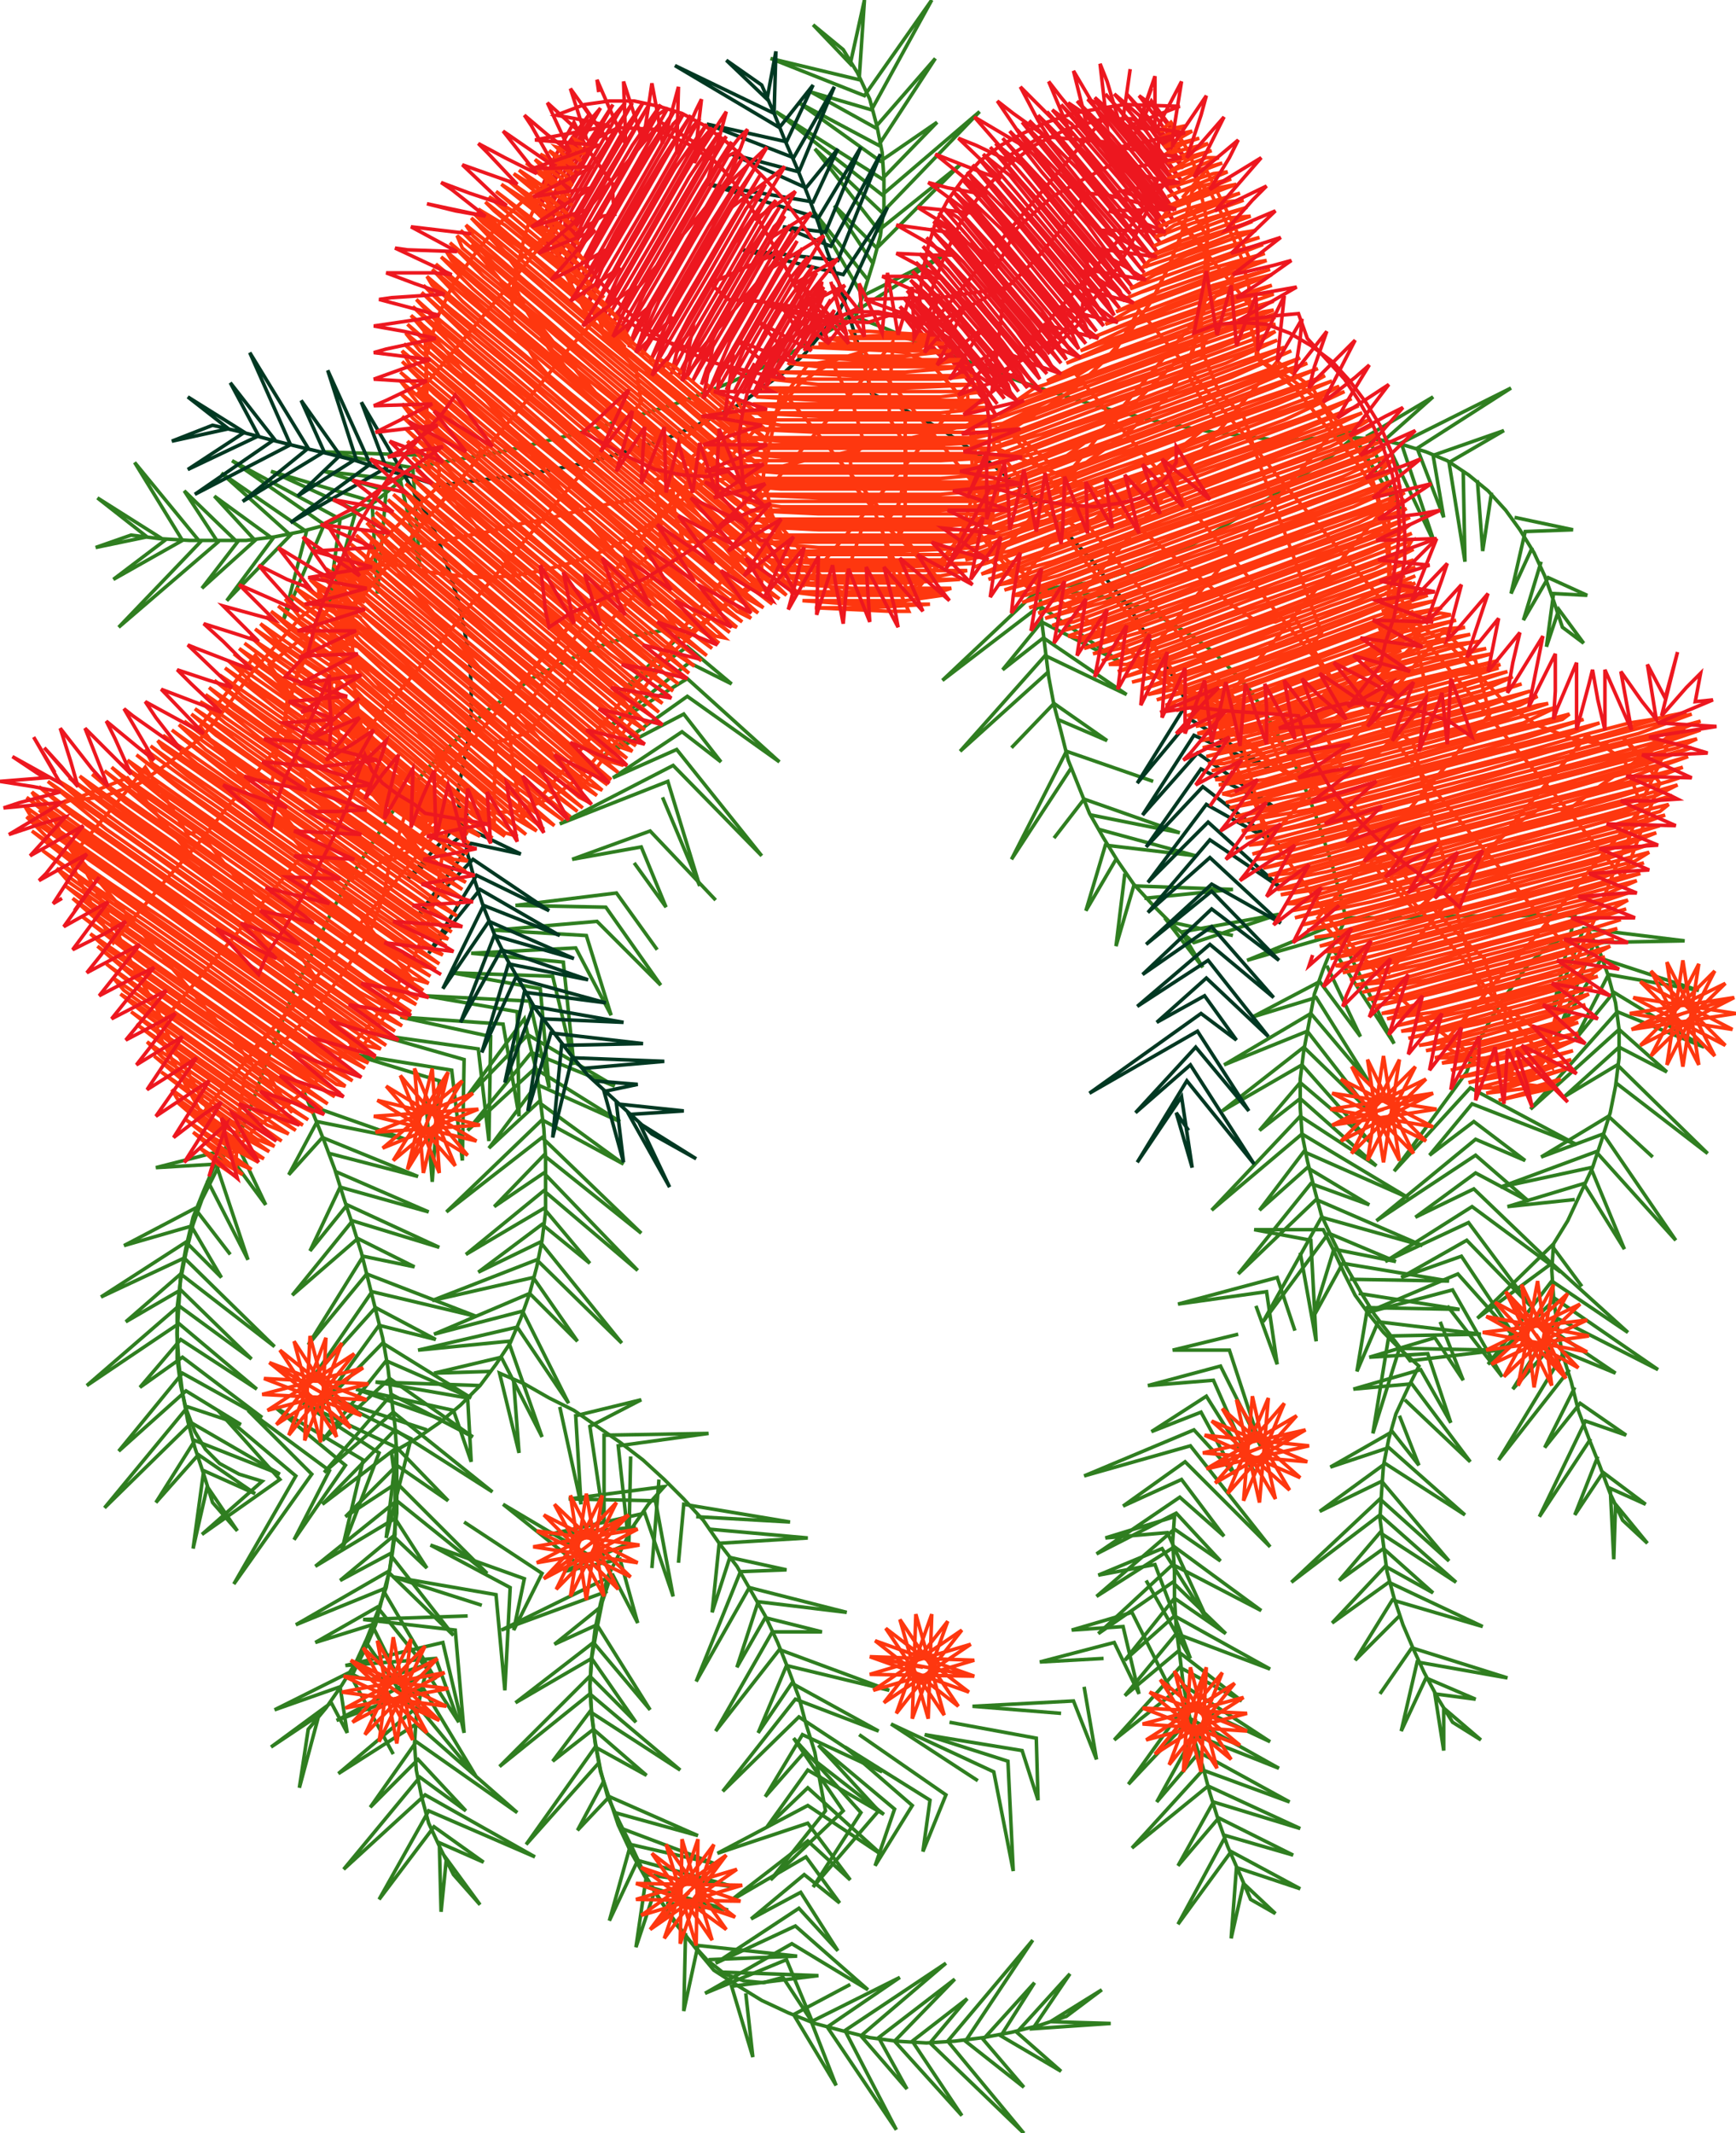 ﻿<?xml version="1.0" encoding="UTF-8" standalone="no"?>
<svg xmlns="http://www.w3.org/2000/svg" version="1.1" width="980" height="1204">
    <path id="Block1Jump0"
        fill="none"
        stroke="#2F7E20"
		stroke-width="2px"
		d="M 239 257 L 239 257 227 256 239 257 182 255 233 264 237 320 226 271 183 266 218 277 213 335 210 283 153 266 201 288 185 345 192 293 131 260 183 296 160 350 173 300 125 267 164 302 128 339 154 304 121 280 144 305 114 332 134 306 104 277 123 306 67 354 113 306 76 261 103 305 64 327 93 305 55 281 83 303 54 309 74 302 90 304 107 305 122 305 139 305 155 303 170 300 185 296 199 290 212 283 223 274 233 264 249 261 266 258 283 255 300 251 316 247 332 243 348 238 365 233 381 228 397 222 412 216 427 209 442 202 457 193 471 185 484 175 533 144 487 167 459 119 490 158 "/>
    <path id="Block1Jump1"
        fill="none"
        stroke="#2F7E20"
		stroke-width="2px"
		d="M 493 149 L 471 116 495 140 542 93 496 130 460 84 498 120 553 63 498 110 438 63 498 101 529 69 497 91 451 58 496 82 528 33 494 72 458 52 492 62 526 0 488 54 435 33 485 45 488 0 480 36 459 14 476 28 484 41 491 56 495 71 498 86 499 101 499 117 497 133 493 148 488 164 483 179 499 185 513 191 529 198 544 203 560 209 575 215 590 220 606 225 622 230 638 234 654 238 669 241 685 244 702 246 717 248 733 248 748 247 763 244 793 293 772 246 809 224 782 248 810 307 791 250 853 219 800 253 815 292 809 257 849 243 818 261 827 317 826 266 "/>
    <path id="Block1Jump2"
        fill="none"
        stroke="#2F7E20"
		stroke-width="2px"
		d="M 834 271 L 837 311 842 278 "/>
    <path id="Block1Jump3"
        fill="none"
        stroke="#2F7E20"
		stroke-width="2px"
		d="M 849 285 L "/>
    <path id="Block1Jump4"
        fill="none"
        stroke="#2F7E20"
		stroke-width="2px"
		d="M 855 292 L 888 299 861 300 853 335 865 309 "/>
    <path id="Block1Jump5"
        fill="none"
        stroke="#2F7E20"
		stroke-width="2px"
		d="M 870 317 L 860 350 874 326 896 336 877 335 873 365 880 344 894 363 882 354 877 339 872 325 866 312 858 299 850 288 840 277 829 268 817 260 805 255 792 251 778 248 764 247 752 257 739 266 726 275 712 284 699 292 686 300 672 308 658 314 644 320 629 325 614 329 600 331 586 333 532 384 587 342 633 374 588 351 566 378 589 360 636 392 590 370 542 424 592 379 "/>
    <path id="Block1Jump7"
        fill="none"
        stroke="#2F7E20"
		stroke-width="2px"
		d="M 571 422 L 595 397 625 418 597 406 "/>
    <path id="Block1Jump9"
        fill="none"
        stroke="#2F7E20"
		stroke-width="2px"
		d="M 651 441 L 602 424 571 485 605 433 "/>
    <path id="Block1Jump11"
        fill="none"
        stroke="#2F7E20"
		stroke-width="2px"
		d="M 595 473 L 612 451 666 470 616 460 "/>
    <path id="Block1Jump12"
        fill="none"
        stroke="#2F7E20"
		stroke-width="2px"
		d="M 620 468 L 675 483 624 477 613 514 630 485 "/>
    <path id="Block1Jump13"
        fill="none"
        stroke="#2F7E20"
		stroke-width="2px"
		d="M 635 493 L 630 534 640 500 696 502 646 507 "/>
    <path id="Block1Jump15"
        fill="none"
        stroke="#2F7E20"
		stroke-width="2px"
		d="M 696 528 L 659 520 679 546 667 526 722 516 674 532 662 522 651 511 640 499 631 486 623 473 615 459 609 444 603 429 599 413 595 398 592 382 590 366 588 350 587 334 603 334 618 336 633 339 647 344 660 351 673 359 685 368 696 379 706 390 714 402 722 416 730 429 736 443 742 458 747 473 752 488 756 503 760 519 704 542 756 527 787 589 752 535 "/>
    <path id="Block1Jump16"
        fill="none"
        stroke="#2F7E20"
		stroke-width="2px"
		d="M 749 545 L 768 585 745 554 707 574 743 563 773 611 740 572 691 601 738 582 773 627 736 591 690 627 735 601 774 645 734 611 711 638 734 620 777 658 734 630 684 683 735 640 795 676 736 650 711 683 738 659 773 680 740 668 699 719 743 677 803 703 746 687 713 746 750 696 788 712 753 705 741 744 758 713 818 723 762 722 "/>
    <path id="Block1Jump17"
        fill="none"
        stroke="#2F7E20"
		stroke-width="2px"
		d="M 767 730 L 824 739 772 738 766 774 778 746 836 753 784 754 775 809 790 761 846 762 796 768 786 755 776 742 768 729 760 715 753 701 746 686 742 671 738 655 735 640 734 625 734 609 736 593 739 577 742 561 747 547 753 532 760 518 776 518 792 518 808 517 824 517 841 517 857 517 873 516 889 517 876 572 894 524 951 531 900 532 878 586 904 541 959 559 908 550 889 587 911 560 962 591 913 571 864 626 914 581 941 605 914 591 883 619 913 601 964 651 912 611 "/>
    <path id="Block1Jump19"
        fill="none"
        stroke="#2F7E20"
		stroke-width="2px"
		d="M 933 653 L 908 630 870 653 905 640 946 700 901 650 847 670 898 659 917 705 894 668 851 681 889 677 "/>
    <path id="Block1Jump20"
        fill="none"
        stroke="#2F7E20"
		stroke-width="2px"
		d="M 885 686 L "/>
    <path id="Block1Jump22"
        fill="none"
        stroke="#2F7E20"
		stroke-width="2px"
		d="M 893 726 L 876 703 834 744 876 713 919 752 876 723 840 770 878 733 936 773 879 744 854 784 881 754 912 775 883 763 846 824 886 773 "/>
    <path id="Block1Jump23"
        fill="none"
        stroke="#2F7E20"
		stroke-width="2px"
		d="M 889 783 L 872 817 892 792 918 810 895 802 869 856 898 812 "/>
    <path id="Block1Jump24"
        fill="none"
        stroke="#2F7E20"
		stroke-width="2px"
		d="M 902 822 L 889 855 905 831 929 849 909 840 911 880 912 849 930 871 916 858 909 843 903 827 897 812 891 796 887 780 882 764 879 748 877 732 876 717 877 702 885 689 892 674 899 659 904 644 909 628 912 613 914 597 914 581 912 566 908 551 903 537 896 524 884 528 873 535 863 544 855 555 847 566 840 578 833 591 828 605 787 661 830 614 890 646 831 623 807 652 832 633 861 655 833 643 777 689 833 652 863 678 833 662 799 687 832 671 881 718 831 681 782 712 829 690 864 737 828 700 791 721 825 709 857 757 823 719 771 741 820 728 848 777 817 737 "/>
    <path id="Block1Jump25"
        fill="none"
        stroke="#2F7E20"
		stroke-width="2px"
		d="M 813 746 L 826 779 810 755 773 766 806 764 819 803 802 773 764 784 797 781 830 825 793 790 "/>
    <path id="Block1Jump26"
        fill="none"
        stroke="#2F7E20"
		stroke-width="2px"
		d="M 790 799 L 801 827 786 808 751 828 784 817 827 855 782 826 745 853 780 836 818 881 779 846 729 893 779 855 822 893 779 865 756 892 781 874 809 899 782 884 752 916 784 893 837 918 786 903 765 937 790 912 "/>
    <path id="Block1Jump28"
        fill="none"
        stroke="#2F7E20"
		stroke-width="2px"
		d="M 779 956 L 797 930 851 947 800 938 791 977 805 947 833 959 810 956 815 988 815 964 836 982 820 972 812 959 804 944 798 931 792 917 787 902 783 887 781 872 779 857 780 841 781 827 784 812 788 798 795 783 801 771 791 762 781 752 773 742 765 731 759 719 753 706 747 694 708 694 740 700 743 757 734 707 "/>
    <path id="Block1Jump30"
        fill="none"
        stroke="#2F7E20"
		stroke-width="2px"
		d="M 731 751 L 721 721 665 736 715 729 721 770 709 737 "/>
    <path id="Block1Jump31"
        fill="none"
        stroke="#2F7E20"
		stroke-width="2px"
		d="M 704 745 L "/>
    <path id="Block1Jump32"
        fill="none"
        stroke="#2F7E20"
		stroke-width="2px"
		d="M 699 753 L 662 762 694 762 712 817 689 771 648 782 685 779 708 831 681 788 650 808 678 797 697 832 674 807 612 833 672 816 717 873 669 825 634 850 667 835 691 867 666 845 619 877 664 854 689 881 663 863 619 901 663 873 712 909 662 883 620 922 662 893 692 922 663 902 635 937 663 912 717 942 664 922 635 957 665 932 701 960 666 941 629 982 668 951 717 983 670 961 637 1007 672 970 722 998 674 979 653 1017 677 989 728 1017 679 999 639 1043 682 1008 734 1032 685 1017 665 1053 688 1026 730 1047 692 1036 665 1086 695 1045 734 1066 698 1054 695 1094 702 1063 720 1080 706 1072 700 1058 693 1042 688 1028 683 1012 679 997 674 981 671 966 668 951 666 934 664 919 663 902 663 887 662 870 663 856 624 868 659 865 682 915 656 874 620 889 652 883 672 936 647 892 "/>
    <path id="Block1Jump34"
        fill="none"
        stroke="#2F7E20"
		stroke-width="2px"
		d="M 661 954 L 639 910 605 920 634 918 643 956 629 927 587 938 623 936 "/>
    <path id="Block1Jump35"
        fill="none"
        stroke="#2F7E20"
		stroke-width="2px"
		d="M 618 944 L "/>
    <path id="Block1Jump36"
        fill="none"
        stroke="#2F7E20"
		stroke-width="2px"
		d="M 612 952 L 619 993 606 960 549 963 599 967 "/>
    <path id="Block1Jump38"
        fill="none"
        stroke="#2F7E20"
		stroke-width="2px"
		d="M 536 972 L 585 981 586 1016 577 988 522 979 569 994 572 1056 561 1000 503 973 552 1005 "/>
    <path id="Block1Jump40"
        fill="none"
        stroke="#2F7E20"
		stroke-width="2px"
		d="M 485 979 L 534 1013 521 1045 525 1016 477 986 515 1019 494 1053 505 1021 462 985 496 1022 459 1065 486 1023 448 981 476 1022 435 1061 466 1022 463 1006 460 989 455 973 451 958 445 942 439 927 432 912 424 898 416 884 406 871 397 858 386 846 375 835 363 824 350 814 337 805 324 796 310 789 296 781 282 775 293 820 290 780 "/>
    <path id="Block1Jump41"
        fill="none"
        stroke="#2F7E20"
		stroke-width="2px"
		d="M 299 784 L "/>
    <path id="Block1Jump42"
        fill="none"
        stroke="#2F7E20"
		stroke-width="2px"
		d="M 307 789 L "/>
    <path id="Block1Jump43"
        fill="none"
        stroke="#2F7E20"
		stroke-width="2px"
		d="M 316 794 L 328 849 325 799 362 790 333 805 341 859 341 810 400 809 349 816 355 872 356 822 "/>
    <path id="Block1Jump45"
        fill="none"
        stroke="#2F7E20"
		stroke-width="2px"
		d="M 368 885 L 372 835 "/>
    <path id="Block1Jump47"
        fill="none"
        stroke="#2F7E20"
		stroke-width="2px"
		d="M 383 882 L 386 849 446 859 393 856 "/>
    <path id="Block1Jump48"
        fill="none"
        stroke="#2F7E20"
		stroke-width="2px"
		d="M 400 863 L 456 868 406 871 402 910 412 879 444 886 418 887 393 949 423 896 478 910 428 904 416 941 432 913 464 921 436 921 404 977 440 931 502 954 444 940 428 978 447 950 496 977 449 959 408 1011 451 969 498 1000 453 979 432 1014 454 989 499 1024 456 999 433 1031 456 1009 498 1047 456 1019 405 1046 456 1029 480 1061 456 1039 412 1073 455 1048 474 1074 454 1058 424 1083 452 1068 473 1101 451 1077 404 1108 449 1087 490 1123 447 1097 398 1125 444 1106 459 1142 442 1116 431 1119 420 1118 409 1114 399 1106 389 1095 380 1084 372 1071 364 1058 357 1043 350 1029 343 1014 339 999 336 983 334 967 333 951 334 935 336 919 339 905 343 890 350 876 357 862 366 849 375 839 321 846 370 847 380 901 364 854 310 866 359 862 "/>
    <path id="Block1Jump49"
        fill="none"
        stroke="#2F7E20"
		stroke-width="2px"
		d="M 355 871 L 318 887 350 880 360 916 346 889 283 920 343 898 "/>
    <path id="Block1Jump50"
        fill="none"
        stroke="#2F7E20"
		stroke-width="2px"
		d="M 339 907 L 313 928 337 917 367 965 335 927 291 961 334 936 359 972 333 946 282 997 333 956 384 999 333 966 312 994 335 976 365 1002 336 986 297 1041 338 995 "/>
    <path id="Block1Jump51"
        fill="none"
        stroke="#2F7E20"
		stroke-width="2px"
		d="M 341 1005 L 326 1033 344 1014 394 1036 347 1023 "/>
    <path id="Block1Jump52"
        fill="none"
        stroke="#2F7E20"
		stroke-width="2px"
		d="M 351 1032 L 404 1052 356 1041 344 1084 360 1050 415 1065 365 1058 359 1099 370 1066 411 1078 376 1074 "/>
    <path id="Block1Jump55"
        fill="none"
        stroke="#2F7E20"
		stroke-width="2px"
		d="M 387 1091 L 386 1135 394 1098 450 1104 400 1106 "/>
    <path id="Block1Jump56"
        fill="none"
        stroke="#2F7E20"
		stroke-width="2px"
		d="M 406 1113 L 462 1115 413 1121 425 1161 421 1125 "/>
    <path id="Block1Jump57"
        fill="none"
        stroke="#2F7E20"
		stroke-width="2px"
		d="M 430 1129 L "/>
    <path id="Block1Jump59"
        fill="none"
        stroke="#2F7E20"
		stroke-width="2px"
		d="M 480 1120 L 448 1137 472 1177 458 1141 508 1116 467 1144 506 1202 477 1146 534 1108 486 1149 512 1179 496 1150 539 1117 505 1152 543 1194 515 1152 546 1128 525 1153 578 1204 535 1152 583 1095 545 1152 578 1178 555 1151 584 1119 565 1149 599 1169 574 1147 604 1114 583 1145 627 1142 593 1141 622 1123 602 1138 587 1143 571 1147 555 1150 539 1152 523 1153 506 1152 491 1150 475 1146 460 1142 445 1136 430 1129 417 1121 403 1112 393 1100 383 1087 373 1073 364 1059 356 1045 349 1030 344 1015 339 1000 336 984 334 968 333 952 334 936 337 919 340 904 345 889 343 884 339 881 333 878 284 849 324 881 "/>
    <path id="Block1Jump61"
        fill="none"
        stroke="#2F7E20"
		stroke-width="2px"
		d="M 262 859 L 306 888 290 920 296 891 243 872 288 896 285 954 280 900 222 890 272 906 "/>
    <path id="Block1Jump62"
        fill="none"
        stroke="#2F7E20"
		stroke-width="2px"
		d="M 264 912 L 205 914 257 920 262 978 250 927 195 940 246 936 259 972 241 944 190 971 239 953 269 1003 236 963 191 1001 235 973 292 1023 235 983 209 1020 236 993 263 1022 237 1003 194 1055 240 1013 302 1048 242 1022 214 1072 245 1031 273 1051 248 1040 249 1079 252 1049 271 1075 256 1058 249 1044 242 1029 238 1014 235 999 234 984 235 969 238 953 242 939 227 944 213 948 203 947 199 945 206 931 212 917 216 901 220 886 222 870 224 854 224 838 224 821 223 805 221 789 219 772 216 755 212 739 208 723 204 707 199 691 194 676 189 660 183 644 177 629 171 615 "/>
    <path id="Block1Jump63"
        fill="none"
        stroke="#2F7E20"
		stroke-width="2px"
		d="M 175 624 L 229 643 179 633 163 663 182 642 236 664 186 651 "/>
    <path id="Block1Jump64"
        fill="none"
        stroke="#2F7E20"
		stroke-width="2px"
		d="M 189 661 L 242 684 192 670 175 706 196 680 248 704 199 689 165 731 202 699 234 715 205 709 174 759 207 719 269 743 210 729 177 777 212 738 246 756 214 748 180 795 216 758 266 789 218 768 182 813 220 778 267 811 221 787 183 831 222 797 278 842 223 807 182 849 224 817 253 847 224 827 195 856 224 837 275 888 224 847 178 884 223 857 241 885 222 867 192 892 220 877 256 923 219 887 167 917 216 897 246 948 213 907 178 927 210 917 236 969 206 926 "/>
    <path id="Block1Jump66"
        fill="none"
        stroke="#2F7E20"
		stroke-width="2px"
		d="M 222 990 L 197 944 155 965 192 952 196 978 187 961 153 986 180 968 169 1009 174 976 184 964 193 951 201 938 207 925 213 910 218 896 221 880 223 866 223 851 223 835 221 820 235 812 248 803 260 793 271 782 280 770 288 758 294 744 299 730 303 715 306 700 308 684 308 669 308 653 307 637 305 621 303 605 299 589 296 575 262 621 298 584 347 613 300 594 264 638 302 603 350 633 303 612 276 648 304 622 352 657 306 632 252 684 306 642 362 696 307 652 279 681 307 662 360 717 307 672 263 708 307 682 333 713 306 691 270 718 305 701 351 758 303 711 244 734 301 721 326 757 299 730 245 753 295 740 321 792 292 749 236 762 287 757 306 811 283 766 245 775 277 774 "/>
    <path id="Block1Jump67"
        fill="none"
        stroke="#2F7E20"
		stroke-width="2px"
		d="M 271 782 L 212 780 264 789 266 825 256 796 201 784 249 801 "/>
    <path id="Block1Jump68"
        fill="none"
        stroke="#2F7E20"
		stroke-width="2px"
		d="M 241 807 L 186 789 232 812 218 868 224 817 171 792 214 820 193 875 205 824 155 794 195 827 166 869 186 830 140 796 176 832 132 894 167 833 123 796 158 835 114 866 148 836 135 832 124 826 116 818 110 808 105 795 102 782 100 767 100 752 101 736 102 720 105 704 109 687 115 672 121 658 129 645 137 635 "/>
    <path id="Block1Jump69"
        fill="none"
        stroke="#2F7E20"
		stroke-width="2px"
		d="M 132 642 L 150 680 127 649 88 659 122 657 140 711 117 666 "/>
    <path id="Block1Jump71"
        fill="none"
        stroke="#2F7E20"
		stroke-width="2px"
		d="M 130 708 L 110 682 70 703 108 692 125 721 105 701 57 732 104 710 155 760 102 719 71 746 102 728 142 767 101 737 49 782 101 747 145 784 102 756 79 783 103 766 148 800 103 775 67 819 105 785 136 804 106 794 59 851 108 803 158 832 110 813 88 848 112 821 144 843 115 830 109 874 117 839 134 864 120 848 115 832 110 817 106 802 103 786 101 770 100 753 100 738 102 722 105 707 109 691 114 677 121 663 128 649 137 636 143 621 148 606 154 590 160 575 166 559 173 545 180 530 187 515 195 500 203 487 212 473 221 459 231 446 241 434 252 423 263 412 275 401 288 392 300 383 314 376 328 369 343 363 357 359 373 356 388 355 347 394 388 365 413 386 389 374 344 410 388 383 440 430 388 393 340 427 386 403 407 430 385 413 346 439 382 423 430 483 380 432 316 465 377 441 395 500 374 450 "/>
    <path id="Block1Jump73"
        fill="none"
        stroke="#2F7E20"
		stroke-width="2px"
		d="M 404 508 L 367 469 323 485 362 478 376 512 358 487 "/>
    <path id="Block1Jump75"
        fill="none"
        stroke="#2F7E20"
		stroke-width="2px"
		d="M 371 536 L 348 504 291 511 342 512 373 556 337 520 279 525 331 528 345 573 325 535 266 538 318 543 324 601 312 551 255 549 305 558 310 614 299 565 240 562 292 571 293 630 284 578 226 574 277 585 276 644 270 592 213 584 262 598 261 655 255 604 199 595 248 610 244 667 240 616 241 628 240 616 240 616 " />
    <path id="Block2Jump76"
        fill="none"
        stroke="#003822"
		stroke-width="2px"
		d="M 264 459 L 264 459 256 468 264 459 230 496 265 468 294 482 266 476 235 518 267 485 310 514 269 494 242 538 271 502 316 528 273 511 250 558 276 520 324 541 279 528 260 577 283 536 332 553 287 544 272 594 291 552 342 566 296 560 285 611 301 568 352 577 306 575 298 627 311 583 363 589 317 590 312 642 323 597 375 599 329 603 "/>
    <path id="Block2Jump77"
        fill="none"
        stroke="#003822"
		stroke-width="2px"
		d="M 335 610 L 360 612 341 616 352 656 348 623 386 627 355 629 378 670 361 634 393 654 368 640 356 629 344 618 332 607 322 595 312 582 302 569 294 555 286 541 279 527 273 512 268 497 264 482 261 465 258 449 261 434 264 419 266 403 266 387 265 371 262 355 259 340 254 324 249 309 243 294 235 280 227 266 204 227 218 264 164 295 209 262 185 209 201 259 168 280 192 257 170 226 183 255 137 283 174 253 141 199 164 251 110 279 155 248 130 216 146 246 106 265 138 244 106 224 129 242 97 249 120 240 137 244 152 248 168 252 185 256 201 260 216 265 232 269 247 274 263 272 279 270 296 268 312 265 327 262 343 258 359 253 375 248 389 242 404 235 418 228 430 219 443 210 454 200 464 188 473 177 480 163 501 117 476 155 419 141 473 147 497 87 469 139 442 128 466 131 486 83 462 123 400 104 459 114 473 84 455 106 413 87 451 97 471 49 448 89 399 70 444 80 459 48 440 72 381 37 437 64 438 29 433 56 410 34 430 48 437 64 443 79 450 95 456 110 462 126 467 142 473 158 478 174 483 190 488 206 492 222 506 229 520 236 534 244 547 253 560 262 572 272 585 283 596 294 606 305 617 317 627 330 637 342 645 355 654 369 663 383 670 397 642 442 672 406 717 434 674 415 645 460 676 425 720 456 678 434 647 478 679 444 722 477 681 454 648 498 682 464 723 501 683 474 648 515 683 484 723 521 684 499 647 533 684 503 722 542 684 513 645 550 684 523 719 563 683 533 642 568 682 542 716 585 681 552 653 577 680 562 698 587 678 572 615 617 676 582 705 627 675 591 641 628 672 601 708 657 670 610 642 656 667 619 673 659 664 628 671 638 664 628 664 628 " />
    <path id="Block3Jump78"
        fill="none"
        stroke="#ED171F"
		stroke-width="2px"
		d="M 520 176 L 520 176 526 179 520 176 526 179 520 176 526 179 541 193 554 209 563 211 581 201 599 188 614 173 627 157 638 139 647 120 654 100 654 79 649 72 639 67 623 67 602 73 584 82 568 94 554 109 542 126 533 145 524 169 551 165 567 163 564 189 561 214 560 220 576 200 592 181 609 162 625 143 641 124 659 102 644 83 627 62 611 81 595 100 579 119 563 138 547 158 531 177 525 184 549 172 571 160 586 145 601 127 613 109 625 110 649 116 655 118 639 99 623 80 588 77 566 90 582 109 598 128 614 147 610 182 592 199 576 180 560 161 544 142 534 130 558 144 562 152 574 129 594 111 612 101 631 91 644 70 650 57 668 81 650 59 643 54 654 68 669 89 658 77 636 53 663 86 668 95 643 65 629 53 647 74 667 102 651 83 624 53 631 61 656 92 666 107 662 102 636 71 618 55 640 80 665 113 645 89 619 58 614 56 624 67 649 98 663 119 654 108 628 77 608 57 633 86 658 116 662 124 638 95 612 64 603 58 616 74 642 104 659 128 647 114 622 83 599 59 626 91 652 122 658 133 631 100 605 70 594 62 609 79 635 110 655 137 640 120 615 89 591 63 619 97 645 128 653 142 649 137 623 107 597 76 586 65 602 85 628 116 651 146 633 125 608 95 581 68 586 73 611 104 637 134 648 151 642 143 616 113 590 82 577 69 595 91 621 122 646 154 627 131 601 101 574 73 579 79 604 109 630 140 643 158 635 149 609 118 584 88 570 74 588 97 614 127 640 163 619 138 593 107 566 78 572 85 597 115 623 146 638 166 628 155 602 124 577 93 562 81 581 103 607 134 632 164 635 170 612 143 586 113 559 83 565 90 591 121 616 152 632 174 621 161 595 130 570 99 555 87 574 109 600 140 625 170 629 178 605 149 579 119 553 90 558 96 584 127 609 157 625 181 614 167 588 136 562 106 549 93 567 115 593 145 618 176 623 184 598 155 573 124 546 97 550 103 576 133 602 164 619 187 607 173 581 142 555 111 543 101 560 120 586 151 612 182 616 191 591 161 566 130 540 105 569 139 595 170 613 194 600 179 574 148 548 117 538 108 553 126 579 157 605 188 609 197 584 167 558 137 535 112 562 145 588 175 606 200 593 184 567 154 541 123 532 117 546 133 571 163 597 194 602 203 577 173 551 142 530 120 555 151 581 181 599 205 586 190 560 159 535 129 527 125 539 138 564 169 590 200 595 209 570 179 544 148 525 129 548 156 574 187 591 211 578 197 553 166 523 134 532 144 557 175 583 206 587 214 563 185 535 152 521 139 541 163 566 193 583 216 571 202 546 172 519 143 525 150 551 181 576 211 580 219 556 190 530 160 517 148 534 169 560 199 575 221 565 208 539 177 515 153 544 186 569 217 571 224 548 197 523 166 514 158 527 174 553 205 567 225 558 214 532 183 512 164 536 193 563 228 542 203 516 172 510 168 520 180 546 211 559 230 551 220 525 189 508 173 531 201 520 191 508 176 490 182 465 181 439 174 432 172 462 178 453 182 437 196 423 210 404 205 384 197 366 186 351 173 337 157 325 141 319 126 318 106 323 91 333 80 349 72 370 73 388 81 406 93 419 109 430 127 441 146 450 164 455 174 428 170 411 169 401 160 425 149 443 141 427 160 411 179 395 198 369 191 348 177 364 158 380 139 396 120 412 100 395 82 373 69 357 88 341 107 325 127 317 137 340 122 347 121 346 112 346 104 331 83 324 69 313 89 304 110 320 82 333 64 327 74 307 109 304 118 313 102 333 68 339 61 320 94 305 126 308 121 328 87 346 59 335 79 315 114 306 133 321 107 341 72 353 58 349 64 329 99 309 133 308 139 316 126 336 91 357 58 343 83 323 118 311 144 330 112 350 77 363 58 357 69 337 103 317 138 313 148 324 130 344 96 367 58 350 88 330 123 316 153 337 116 357 82 373 59 365 73 345 108 325 142 319 156 331 135 351 100 371 65 377 61 359 93 339 128 322 161 325 155 345 121 365 86 381 62 372 78 352 112 332 147 325 166 340 140 360 105 380 70 386 64 367 97 347 132 328 169 333 160 353 125 373 91 390 65 380 82 360 117 340 151 331 173 348 144 368 110 388 75 395 67 375 102 355 137 334 176 341 164 361 130 381 95 399 70 389 87 369 122 349 156 338 180 356 149 376 114 396 79 402 72 382 106 362 141 342 176 341 183 349 169 369 135 389 100 406 75 397 92 377 126 357 161 344 186 363 153 383 119 403 84 410 77 390 111 370 146 350 180 348 189 357 174 377 139 397 105 413 80 404 96 384 131 364 165 351 192 371 158 391 123 411 88 417 85 399 116 379 151 359 185 355 196 365 178 385 144 405 109 420 88 412 101 392 135 372 170 359 198 380 163 400 128 423 92 407 120 387 155 367 190 362 201 373 183 393 148 413 114 426 95 420 105 400 140 380 174 367 204 388 167 408 133 429 99 414 125 394 160 374 194 370 206 381 187 401 153 421 118 432 104 429 110 409 145 389 179 374 208 395 172 415 137 435 108 422 129 402 164 382 199 379 211 389 192 409 158 429 123 438 113 417 149 397 184 383 212 403 176 423 142 440 117 430 134 410 169 390 203 387 214 397 197 417 162 437 128 443 122 424 154 404 188 391 215 411 181 431 146 446 127 439 139 419 174 399 208 396 217 405 201 425 167 448 130 432 158 412 193 401 219 420 186 440 151 450 136 446 143 426 178 406 213 405 220 413 206 433 171 453 140 440 163 420 197 410 220 427 190 447 156 456 145 434 183 414 222 420 210 440 176 459 150 449 168 429 202 419 222 435 195 455 160 461 154 442 187 425 223 429 215 449 181 464 159 456 172 436 207 432 219 443 199 465 162 455 171 451 177 473 179 465 190 471 175 454 198 469 169 464 177 445 206 457 185 466 164 450 192 432 219 443 199 463 165 464 159 456 172 436 207 426 224 436 207 426 224 436 207 426 224 426 224 " />
    <path id="Block4Jump79"
        fill="none"
        stroke="#FE370F"
		stroke-width="2px"
		d="M 680 397 L 680 397 690 413 680 397 690 413 680 397 690 413 698 433 708 453 718 473 730 490 743 508 755 525 771 542 785 558 801 573 818 586 836 599 855 610 865 608 873 593 879 572 886 553 894 532 903 513 911 492 920 472 927 452 936 433 942 419 932 417 910 421 888 417 867 409 849 396 834 380 819 365 797 350 791 358 782 378 771 393 754 405 733 412 711 412 687 406 710 423 717 430 731 438 754 451 764 454 779 475 795 497 813 517 829 533 838 541 845 565 866 580 880 589 864 608 837 602 814 590 830 571 846 552 863 533 879 514 895 494 911 475 927 456 917 429 896 415 880 434 864 453 848 472 832 491 816 510 800 530 784 549 761 537 744 518 760 499 776 480 792 461 808 442 825 422 841 403 833 373 815 356 799 375 783 394 767 413 751 432 735 452 719 471 715 475 701 418 689 408 677 395 696 413 716 430 729 438 750 449 763 471 779 493 799 514 819 497 839 480 859 463 873 454 884 458 904 443 951 411 945 413 934 422 928 428 916 416 932 435 937 442 928 465 919 489 916 495 900 476 884 456 868 437 852 418 836 399 820 380 804 361 790 345 801 361 783 379 765 392 781 411 797 430 813 450 829 469 845 488 861 507 877 526 894 546 882 562 878 574 874 590 876 602 860 583 844 564 828 544 812 525 795 506 779 487 763 468 747 449 731 430 713 407 725 436 738 440 763 433 782 421 801 402 806 394 801 369 796 347 784 326 793 325 784 330 797 329 782 335 801 332 781 341 790 338 806 336 800 338 780 345 810 339 783 347 779 351 792 347 814 343 803 346 778 355 813 346 819 347 786 356 775 361 795 356 822 350 805 355 774 367 815 355 827 354 788 365 771 371 797 364 830 358 807 364 766 378 779 374 818 364 835 362 829 363 790 374 763 383 799 373 839 366 810 373 771 384 754 390 781 383 820 373 842 369 831 372 792 382 754 393 741 399 763 393 802 383 845 373 812 382 774 393 742 403 784 392 822 381 846 377 833 381 795 391 756 401 743 405 755 428 759 436 781 423 792 415 798 420 804 445 811 470 818 496 824 521 831 546 839 566 849 574 851 582 855 586 853 611 877 614 846 621 874 613 881 609 864 614 839 617 854 613 885 603 843 614 834 614 872 604 887 598 861 605 829 611 852 604 888 593 880 595 841 605 824 608 831 606 869 596 889 587 859 595 819 604 850 596 891 583 877 586 839 597 814 600 828 596 867 586 891 577 857 587 818 597 810 597 847 587 886 577 893 573 875 578 836 588 805 593 826 588 864 577 895 567 854 578 816 588 801 590 806 589 845 578 884 568 897 561 872 568 834 578 795 586 823 579 862 569 899 557 891 559 852 569 813 580 791 582 804 579 842 569 881 558 902 551 870 559 831 570 788 579 821 570 860 560 898 550 904 546 888 550 850 561 811 571 783 575 801 570 840 560 879 550 906 540 868 551 829 561 790 571 780 572 819 562 857 551 896 541 909 534 886 541 847 551 808 561 776 568 799 562 838 551 876 541 911 530 904 531 865 542 827 552 788 563 772 564 778 562 816 552 855 542 893 531 913 524 883 532 845 542 806 553 769 560 797 553 835 543 874 532 915 519 902 523 863 533 824 543 786 554 765 556 775 554 814 543 853 533 891 522 918 513 881 523 842 533 804 544 762 553 794 544 833 534 872 524 910 513 919 508 899 513 860 523 822 534 783 544 758 549 773 545 812 534 850 524 889 514 922 503 879 514 840 525 801 535 763 546 754 545 792 535 831 524 869 514 908 504 924 497 897 504 858 515 819 525 781 535 751 541 771 536 809 526 848 515 886 505 926 493 915 495 876 506 838 516 799 526 760 537 748 537 790 526 828 516 867 505 905 495 928 487 894 496 856 506 817 516 778 527 745 534 768 527 807 517 846 507 884 496 923 486 931 481 912 486 874 496 835 506 796 517 758 527 742 529 749 528 787 517 826 507 865 496 903 486 933 476 892 487 853 497 815 508 776 518 738 525 766 518 804 507 843 497 882 487 920 476 935 470 910 477 871 487 833 498 794 508 755 518 735 522 746 519 785 509 824 498 862 488 901 477 937 466 928 468 890 478 851 489 812 499 774 509 731 518 763 509 802 499 841 488 879 478 918 468 940 460 908 468 869 479 830 489 792 499 753 510 729 514 744 510 783 500 821 489 860 479 899 469 937 458 942 454 926 458 887 469 848 479 810 489 771 500 733 510 726 510 761 500 800 490 838 480 877 469 916 459 944 449 905 460 867 470 828 480 789 491 751 501 723 505 741 501 780 490 819 480 857 469 896 459 935 449 947 443 923 450 885 460 846 470 807 481 769 491 730 501 721 502 759 492 797 481 836 471 875 461 913 450 948 439 942 441 903 451 864 461 826 472 787 482 749 492 718 498 739 492 778 481 816 471 855 461 894 450 932 440 950 433 921 441 882 451 844 462 805 472 767 482 728 493 716 494 756 483 795 473 834 462 872 452 911 442 953 427 939 431 900 441 862 452 823 462 785 472 746 483 713 490 737 483 775 473 814 462 853 452 891 442 930 431 955 422 919 432 880 443 841 453 803 463 764 474 726 484 709 485 715 484 754 473 792 463 831 453 870 442 908 432 947 422 958 417 937 422 898 433 859 443 821 453 782 464 744 474 707 482 734 474 773 464 812 454 850 443 889 433 928 423 960 412 916 424 878 434 839 444 801 455 762 465 723 475 705 477 713 475 751 465 790 454 829 444 867 434 906 423 945 413 960 407 934 414 896 424 857 434 819 445 780 455 741 465 703 473 732 466 771 455 809 445 848 435 887 424 925 414 955 403 914 414 875 424 837 435 798 445 759 455 721 466 701 469 710 466 749 456 788 446 826 435 865 425 904 415 942 404 952 402 933 406 920 408 893 415 855 426 816 436 778 446 739 457 699 464 729 456 768 446 807 435 845 425 884 415 903 408 873 416 834 426 796 436 757 447 718 457 697 461 708 458 747 447 785 437 824 427 863 416 894 406 853 417 814 427 775 438 737 448 694 456 727 447 766 437 804 427 843 416 882 406 886 403 871 407 832 417 793 428 755 438 716 448 692 453 706 449 744 439 783 428 822 418 860 408 879 399 850 407 811 418 773 428 734 438 695 449 690 448 725 439 763 428 802 418 841 408 874 397 868 398 830 409 791 419 752 429 714 440 688 443 703 439 742 429 780 419 819 408 858 398 868 393 848 399 809 409 770 419 732 430 693 440 686 440 722 430 761 420 800 409 838 399 864 390 827 400 789 410 750 421 711 431 684 435 701 431 740 420 778 410 817 400 859 386 845 390 807 400 768 411 729 421 691 431 682 431 720 421 759 411 797 401 836 390 854 382 825 390 786 401 747 411 709 421 681 427 699 422 737 412 776 401 814 391 851 379 843 381 804 392 766 402 727 412 688 423 679 422 718 412 756 401 795 391 833 381 847 375 822 381 784 392 745 402 706 413 678 418 696 413 "/>
    <path id="Block4Jump80"
        fill="none"
        stroke="#FE370F"
		stroke-width="2px"
		d="M 812 382 L 846 373 803 384 765 394 737 400 725 404 686 414 676 414 719 400 704 404 675 410 694 405 706 398 683 404 673 405 696 397 672 400 687 394 681 396 671 396 679 392 670 394 661 377 651 365 641 352 631 340 621 327 611 315 601 301 591 289 581 276 571 264 561 251 561 246 570 243 589 231 607 219 623 204 638 187 650 170 660 150 668 129 673 108 677 104 683 108 693 127 701 146 705 162 706 184 711 203 729 214 746 227 760 244 772 262 779 284 784 305 785 327 782 349 775 369 763 384 743 395 722 400 701 400 680 394 662 384 644 372 626 359 608 346 590 333 573 320 559 308 558 300 563 279 565 254 591 265 616 275 636 292 656 309 676 325 696 342 710 351 720 351 730 347 743 369 757 394 773 374 784 362 784 337 784 312 784 284 768 303 752 322 736 341 720 361 704 380 688 399 664 388 642 376 658 357 674 338 690 319 706 299 722 280 738 261 754 242 741 219 721 204 705 223 689 242 673 261 657 280 641 299 624 319 608 338 581 332 560 317 577 298 593 279 609 260 625 240 641 221 657 202 673 183 689 164 705 145 694 122 681 96 668 111 681 133 682 152 679 169 677 183 674 196 671 206 672 214 677 223 686 237 666 253 646 270 626 287 610 299 602 294 586 315 576 329 560 310 552 300 578 296 595 293 600 292 602 269 623 254 639 242 658 225 670 206 673 198 677 180 680 172 681 158 681 148 680 140 665 124 681 143 697 162 711 179 709 202 720 210 732 220 748 240 765 260 776 276 781 294 784 319 784 338 787 347 771 328 755 309 739 290 723 271 707 251 691 232 675 213 659 194 643 175 629 199 608 212 624 231 640 250 657 269 673 288 689 307 705 326 721 346 737 365 753 384 759 392 735 398 711 404 706 405 690 386 673 367 657 348 641 329 625 310 609 290 593 271 577 252 566 239 589 258 594 263 615 248 635 233 653 215 664 204 679 200 678 179 681 167 680 153 681 141 682 130 680 118 674 93 670 84 661 69 655 74 669 71 655 78 673 74 657 83 677 78 668 81 658 87 682 81 659 92 684 85 671 90 660 97 681 89 688 89 659 101 690 92 674 98 660 106 685 98 693 97 659 111 666 108 695 101 678 108 658 117 688 106 698 104 660 118 656 123 670 118 700 109 681 116 654 128 691 114 702 113 663 127 652 134 673 126 704 117 684 124 651 139 656 137 694 123 706 122 667 136 648 145 676 135 707 125 687 133 649 147 645 151 660 146 697 132 709 130 670 144 642 157 679 143 711 134 690 141 652 155 638 163 663 154 700 141 713 138 673 153 634 169 644 165 682 152 714 143 693 151 656 164 630 176 666 163 703 149 715 147 676 161 638 175 624 183 648 175 685 161 717 152 696 159 659 173 618 190 631 185 669 171 706 158 718 155 679 170 641 183 610 198 651 183 688 170 718 161 699 168 662 181 624 195 602 205 634 193 672 180 710 166 719 166 682 179 645 193 607 207 591 215 616 205 654 192 691 178 719 170 703 176 665 190 627 203 590 217 584 219 574 226 600 217 638 203 675 189 713 176 719 175 685 188 648 201 610 215 573 229 564 234 582 227 619 214 657 200 695 186 720 179 706 185 668 198 630 212 593 226 566 239 603 225 641 211 678 198 720 183 690 186 680 192 679 199 688 221 702 235 710 259 719 284 728 308 737 333 746 357 740 365 754 386 740 399 723 413 744 406 770 394 733 408 710 414 723 409 761 395 781 385 751 396 713 410 698 413 741 397 778 384 784 380 767 386 729 399 689 411 720 400 758 386 788 373 748 387 710 401 683 409 700 403 737 389 775 375 791 367 764 377 726 391 689 405 676 406 717 391 755 377 793 361 782 365 744 379 707 393 670 404 697 394 734 381 772 367 795 355 761 368 723 381 685 395 664 401 676 396 714 383 751 369 789 355 796 351 779 357 741 371 704 384 666 398 658 398 693 385 731 371 769 357 798 345 758 359 720 373 682 387 653 395 673 388 711 374 748 361 786 347 797 341 776 348 738 362 701 376 663 389 648 392 690 376 728 363 765 349 799 335 792 337 754 351 717 365 679 378 645 389 670 379 708 366 745 352 783 338 799 329 772 339 735 353 697 366 660 380 639 385 650 382 687 368 725 354 762 341 799 325 789 329 751 342 714 356 676 370 635 382 667 370 704 356 742 343 779 329 799 320 769 331 732 344 694 358 657 372 631 379 647 373 684 359 722 346 759 332 798 316 786 320 748 334 711 348 673 361 636 375 626 375 664 362 701 348 739 334 776 321 798 310 766 322 729 336 691 349 654 363 622 373 643 365 681 351 719 337 756 324 794 310 797 305 782 311 745 325 707 338 670 352 632 366 617 369 623 367 661 353 698 339 736 326 773 312 797 301 763 314 726 327 688 341 650 355 612 366 640 355 678 342 715 328 753 314 790 301 796 296 779 302 742 316 704 330 667 343 629 357 609 362 620 358 657 345 695 331 733 317 770 304 796 292 760 305 723 319 685 333 647 346 610 360 603 359 637 347 675 333 712 319 750 306 787 292 794 287 776 294 739 308 701 321 664 335 626 349 600 356 617 350 654 336 692 323 730 309 767 295 793 282 757 296 719 309 682 323 644 337 606 351 594 353 634 338 671 325 709 311 747 297 784 284 793 278 773 286 736 299 698 313 660 327 623 340 590 349 613 341 651 327 689 313 726 299 764 286 791 274 754 287 716 301 678 315 641 328 603 342 586 346 593 344 631 330 668 316 706 303 744 289 781 275 790 270 770 277 733 291 695 304 657 318 620 332 581 343 610 332 648 318 685 305 723 291 761 277 788 265 751 279 713 293 675 306 638 320 600 334 577 340 590 335 628 321 665 308 703 294 740 280 778 267 786 260 767 268 729 281 692 295 654 309 616 322 579 336 572 336 607 324 645 310 682 296 720 283 758 269 784 257 747 270 710 284 672 298 635 311 597 325 567 333 587 326 624 312 662 298 699 285 737 271 775 257 782 252 764 259 726 273 688 287 651 300 613 314 576 328 564 330 604 315 642 301 679 288 717 274 754 260 780 249 744 262 707 276 669 289 632 303 594 317 558 327 584 317 621 304 659 290 696 276 734 263 772 249 777 245 761 251 723 264 685 278 648 292 610 305 573 319 554 324 563 320 601 307 639 293 676 279 714 266 751 252 775 240 741 253 703 266 666 280 628 294 591 307 550 320 581 309 618 295 656 281 693 268 731 254 768 240 773 237 757 242 720 256 682 270 645 283 607 297 570 311 545 316 560 311 598 297 635 284 673 270 710 256 748 243 769 233 738 244 700 258 663 271 625 285 588 299 550 313 541 314 577 300 615 287 653 273 690 259 728 246 767 229 754 234 717 248 679 261 642 275 604 289 566 302 539 309 557 303 595 289 632 275 670 261 707 248 745 234 763 225 735 236 697 249 660 263 622 277 584 290 542 304 574 292 612 278 650 265 687 251 725 237 759 221 751 224 713 238 676 252 638 265 601 279 563 293 544 297 554 294 591 280 629 267 667 253 704 239 742 226 756 218 732 227 694 241 657 255 619 268 581 282 547 291 571 283 609 269 646 255 684 241 721 228 752 215 710 230 673 243 635 257 598 271 560 284 548 287 588 272 626 258 664 245 701 231 739 217 748 212 729 219 691 232 653 246 616 260 578 273 549 281 568 274 605 260 643 247 681 233 718 219 744 208 707 221 670 235 632 249 594 262 557 276 550 276 585 263 623 250 661 236 698 222 738 205 725 209 688 223 650 237 612 250 575 264 550 271 565 266 602 252 640 238 678 225 715 211 734 202 704 213 667 226 629 240 591 254 551 265 582 254 619 240 657 227 695 213 729 198 722 201 685 215 647 228 609 242 572 256 550 261 562 257 599 243 637 230 675 216 712 202 725 196 701 204 663 218 626 232 588 245 551 256 579 246 616 232 654 218 692 205 721 192 682 206 644 220 606 233 569 247 550 252 559 249 596 235 634 221 671 208 709 194 720 187 698 195 660 209 622 222 585 236 549 247 576 237 613 223 651 210 689 196 720 183 678 198 641 211 603 225 566 239 550 241 555 239 593 226 630 212 668 198 706 185 720 177 695 186 657 200 619 214 582 227 549 239 534 243 519 246 502 250 487 253 470 257 454 260 438 264 421 268 405 271 389 275 373 278 357 282 341 285 324 289 308 293 292 296 276 300 260 303 243 307 228 311 205 323 187 336 170 348 156 364 141 381 128 399 114 416 96 430 79 442 57 450 37 452 28 457 36 474 48 491 58 510 67 528 77 549 88 568 96 587 107 607 117 626 127 645 131 651 145 636 163 623 180 609 195 594 209 578 221 561 233 542 241 523 247 502 250 480 253 465 241 463 222 455 206 440 193 422 187 401 187 380 189 357 193 335 195 330 179 353 176 364 168 381 164 394 160 408 155 417 156 429 153 444 153 451 169 471 187 489 199 496 210 490 232 476 254 461 238 480 222 499 206 518 190 538 174 557 158 576 142 595 126 614 114 629 102 607 88 581 104 562 120 543 136 524 152 505 168 486 185 466 201 447 209 437 194 422 187 401 192 380 176 399 160 418 144 437 128 456 112 476 95 495 79 514 64 532 52 511 39 485 55 466 71 447 82 433 97 456 106 471 112 469 128 489 145 509 162 529 179 553 162 572 143 592 156 614 165 628 149 609 133 589 117 570 101 551 85 532 69 513 53 494 37 475 23 458 47 449 72 439 88 459 104 478 121 497 137 516 153 535 169 554 185 573 202 594 217 574 233 553 217 534 201 514 185 495 168 476 152 457 136 438 120 419 113 410 128 391 144 370 161 389 177 408 193 427 209 446 225 465 241 485 253 499 232 475 216 455 199 435 182 415 166 395 152 375 172 359 191 337 206 319 187 342 194 351 180 334 181 351 175 362 170 371 166 387 162 396 161 404 167 430 179 452 196 469 216 484 222 485 230 481 246 461 250 452 264 465 235 447 263 470 241 454 232 451 247 461 261 473 255 469 231 452 223 478 220 486 217 504 210 523 200 540 193 550 178 570 162 586 143 602 138 608 134 636 133 664 123 657 113 648 137 663 109 639 135 657 142 660 128 650 105 632 120 642 146 656 115 635 100 622 107 627 140 650 149 654 133 643 100 620 97 615 125 635 152 650 120 627 91 605 113 620 145 643 155 647 138 635 106 612 87 596 98 604 131 627 159 644 125 620 92 597 83 588 118 612 151 635 163 640 144 627 111 604 77 578 103 596 136 619 167 638 130 612 97 589 74 571 90 582 123 605 156 628 171 635 149 620 116 597 84 574 68 561 76 566 109 589 141 612 174 632 168 628 135 605 102 582 70 559 64 552 96 574 129 597 161 620 177 628 154 612 122 589 89 567 60 544 81 559 114 582 147 604 182 626 174 620 141 597 108 574 75 551 55 534 68 544 101 567 134 589 167 612 185 623 160 605 127 582 94 559 61 536 51 527 86 551 119 574 152 597 189 619 179 612 146 589 113 567 81 544 46 517 73 536 106 559 139 582 172 605 192 617 165 598 132 575 99 552 66 529 41 507 59 520 92 543 125 566 157 589 190 612 195 613 184 605 151 582 118 559 86 536 53 513 37 500 46 506 79 529 111 552 144 575 177 598 199 610 170 589 138 567 105 544 72 521 39 498 32 490 64 513 97 536 130 559 163 582 195 604 202 607 189 598 156 575 124 552 91 529 58 506 24 480 51 499 84 521 117 544 149 567 182 590 206 603 176 582 143 559 110 536 77 513 45 490 18 469 37 482 69 505 102 528 135 551 168 574 201 597 208 600 194 590 162 567 129 544 96 521 63 499 30 476 15 461 24 467 57 490 90 513 122 536 155 559 188 582 212 597 181 575 148 552 115 529 83 506 50 483 17 460 14 455 42 475 75 498 107 521 140 544 173 567 206 590 215 592 200 582 167 559 135 536 102 513 69 490 36 467 15 450 29 460 62 483 95 506 127 529 160 552 193 575 218 590 186 567 153 544 120 521 88 499 55 476 22 453 18 447 47 468 80 491 113 514 145 536 178 559 211 582 221 586 205 575 172 552 140 529 107 506 74 483 41 460 22 444 34 453 67 476 100 499 133 521 165 544 198 567 223 582 191 560 158 537 126 514 93 491 60 468 27 441 53 459 86 482 118 505 151 528 184 551 217 574 227 579 210 567 178 544 145 521 112 499 79 476 47 453 32 440 40 445 72 468 105 491 138 514 171 537 203 560 230 575 197 552 164 529 131 506 99 483 66 460 39 439 58 452 91 475 123 498 156 521 189 544 222 567 232 571 216 560 183 537 150 514 117 491 84 468 52 445 45 438 77 461 110 484 143 507 176 530 208 553 235 567 202 544 169 521 136 499 104 476 71 453 52 437 63 445 96 468 129 491 161 514 194 536 227 559 236 564 221 553 188 530 155 507 122 484 90 461 59 435 83 453 116 476 149 499 181 521 214 544 239 559 207 537 174 514 142 491 109 468 76 445 63 433 68 437 101 460 134 483 167 506 199 529 232 552 242 555 226 544 194 521 161 499 128 476 95 453 68 431 88 445 121 468 154 491 187 514 219 537 243 551 212 530 180 507 147 484 114 461 81 438 72 429 106 453 139 476 172 499 204 522 237 545 246 547 232 537 199 514 166 491 133 468 101 445 77 426 93 438 126 461 159 484 192 507 225 530 248 544 218 522 185 499 152 476 119 453 86 431 82 423 112 445 145 468 177 491 210 514 243 536 250 539 237 530 204 507 171 484 138 461 106 438 85 421 99 431 131 453 164 476 197 499 230 522 252 534 223 514 190 491 158 468 125 445 92 422 89 418 117 437 150 460 183 483 215 506 248 529 253 530 242 522 209 499 176 476 144 453 111 431 92 415 104 423 137 446 169 469 202 492 235 515 255 526 228 507 196 484 163 461 130 438 97 412 122 430 155 453 188 476 221 499 257 522 247 515 214 492 182 469 149 446 116 423 101 409 110 415 142 438 175 461 208 484 241 507 258 517 234 499 201 476 168 453 135 431 104 407 127 423 160 446 193 468 226 491 259 511 253 507 220 484 187 461 155 438 122 415 108 403 115 408 147 431 180 453 213 476 246 499 261 507 239 492 206 469 173 446 140 423 110 400 133 415 165 438 198 461 231 484 261 502 225 476 192 453 160 431 127 408 113 396 120 400 153 423 185 446 218 469 251 492 263 498 244 485 211 462 178 439 146 416 116 392 138 407 171 430 204 453 237 476 263 492 230 469 198 446 165 423 132 400 118 388 125 393 158 416 191 439 223 462 256 485 264 486 250 476 217 453 184 431 151 408 121 384 143 400 176 423 209 446 242 468 264 482 236 462 203 439 170 416 137 393 124 381 130 385 163 408 196 431 229 454 265 476 255 469 222 446 189 423 156 400 127 377 149 392 181 415 214 438 247 461 264 471 241 454 208 431 175 408 142 385 129 373 136 377 169 400 201 423 213 429 194 416 162 393 132 369 154 385 187 408 207 419 181 400 148 377 135 366 141 370 174 393 205 412 200 408 167 385 138 363 159 378 192 400 202 404 186 393 153 370 141 359 146 363 179 385 201 399 172 378 144 355 165 369 200 392 191 385 158 363 147 352 184 378 200 385 178 370 150 348 170 362 200 381 164 355 153 345 189 371 200 375 183 363 157 342 175 355 201 370 169 348 161 338 195 363 202 365 188 355 164 336 180 347 202 359 175 340 167 332 203 355 193 348 171 330 185 340 204 349 180 332 175 327 205 345 198 340 180 324 191 332 206 340 184 321 207 335 188 319 196 324 209 331 192 316 210 325 198 315 212 322 205 313 212 319 227 319 243 323 259 325 274 326 290 325 306 322 321 318 336 313 351 306 365 297 378 288 390 278 402 268 414 256 425 244 425 239 417 239 397 231 378 220 360 208 343 192 330 175 320 156 312 135 309 113 309 106 300 109 283 125 269 142 256 160 247 179 241 200 240 223 242 243 248 265 247 275 232 289 217 304 205 323 199 344 199 366 200 388 204 411 214 430 229 445 247 454 269 459 292 458 312 450 328 438 342 421 353 403 366 385 380 368 395 354 413 339 430 328 430 319 423 299 419 277 419 254 421 246 396 258 370 271 373 295 374 307 400 305 429 302 413 321 397 341 381 360 365 379 349 398 333 417 317 436 301 455 295 462 290 435 287 408 300 395 314 374 329 354 345 334 363 316 370 311 373 304 371 280 370 271 382 264 403 249 421 235 404 254 388 273 372 292 356 311 340 331 324 350 308 369 292 388 276 407 260 426 244 446 219 436 202 418 218 399 234 380 250 361 266 341 282 322 298 303 314 284 330 265 346 246 362 227 359 208 341 190 338 178 321 197 305 217 289 236 273 255 257 274 241 293 225 312 209 331 194 349 206 335 222 315 239 295 256 276 272 256 269 250 249 234 236 222 252 203 268 184 284 165 300 145 316 126 292 148 289 167 289 182 302 203 318 222 338 239 359 254 379 265 381 290 386 306 380 316 361 333 343 352 327 373 313 395 301 410 297 414 280 419 279 445 279 465 263 445 247 426 231 407 215 388 198 369 195 364 201 341 207 316 210 305 226 324 243 344 259 363 275 382 291 401 307 420 323 439 328 445 343 425 359 404 343 385 326 366 310 347 294 327 278 308 262 289 246 270 242 265 241 240 241 216 240 191 239 184 256 203 272 223 288 242 304 261 320 280 336 299 352 318 368 337 384 357 387 359 407 343 425 329 430 334 414 315 398 295 382 276 366 257 350 238 334 219 318 200 302 180 285 161 269 142 266 138 284 160 301 180 318 200 334 220 351 239 368 259 374 258 393 242 408 230 425 249 398 257 391 260 368 247 348 234 328 217 310 197 297 175 290 160 296 134 300 121 308 104 309 98 317 93 333 83 325 79 330 87 320 81 328 91 321 85 314 83 327 96 310 85 325 100 315 92 305 87 320 100 323 105 302 90 322 111 309 99 297 92 314 106 323 116 293 96 324 124 303 106 290 98 308 113 326 130 316 122 287 102 321 131 327 138 297 113 283 104 303 120 331 148 309 130 280 108 285 112 315 138 334 156 322 146 291 120 276 111 296 128 327 154 341 168 334 162 303 137 274 114 279 119 310 145 340 170 351 182 347 178 316 152 285 127 270 118 290 135 321 161 352 186 356 192 328 169 298 143 268 121 273 126 304 151 335 177 353 196 340 186 310 160 279 134 266 123 286 144 291 151 291 163 303 186 319 207 337 224 357 241 379 253 391 260 388 273 372 293 355 313 338 333 322 353 305 373 288 393 271 413 258 427 252 424 239 447 207 436 201 434 206 439 241 465 230 456 199 430 195 424 224 449 253 469 218 440 191 415 212 432 243 458 262 471 236 449 205 423 189 406 200 415 231 441 261 467 271 472 255 459 224 433 194 407 187 399 218 425 248 451 278 473 272 468 241 442 211 417 187 392 206 408 236 434 267 460 285 472 261 452 230 426 199 400 186 387 193 393 224 418 254 444 285 470 292 472 278 460 248 435 217 409 186 380 212 402 242 427 273 453 297 471 266 445 236 419 205 394 186 374 199 385 230 411 261 436 291 462 303 469 284 453 254 428 223 402 192 376 186 368 217 395 248 420 279 446 307 468 303 464 272 438 242 412 211 387 185 361 205 378 236 404 266 429 297 455 313 466 290 446 259 421 229 395 198 369 185 356 192 362 223 388 254 413 284 439 318 463 309 456 279 430 248 405 217 379 186 350 211 371 242 397 272 422 303 448 322 461 296 440 265 414 234 388 204 362 186 343 199 354 230 380 260 406 291 432 326 458 315 449 284 424 254 398 223 372 193 346 187 339 217 364 247 390 278 416 309 441 329 456 302 433 271 407 240 381 210 356 188 333 205 347 235 373 266 399 297 425 327 450 333 453 321 442 290 417 260 391 229 365 198 340 189 329 223 357 253 383 284 409 314 434 337 449 308 425 277 399 247 374 216 348 191 324 210 341 241 366 272 392 302 418 333 443 340 446 327 435 296 410 265 384 235 358 204 333 192 319 198 324 229 350 260 375 290 401 321 427 343 443 314 418 283 392 252 367 222 341 194 315 216 334 247 359 278 385 308 411 339 437 345 440 332 429 302 403 271 377 241 351 210 326 196 311 204 317 235 343 265 368 296 394 327 420 349 436 320 411 289 386 258 360 228 334 198 307 222 327 253 353 283 378 314 404 345 430 352 432 339 421 308 395 278 369 247 344 216 318 201 302 210 310 241 336 271 362 302 387 332 413 354 428 325 404 295 379 264 353 233 327 204 299 228 319 259 345 290 371 320 396 351 422 357 424 345 414 314 388 283 363 253 337 222 311 207 295 216 303 246 329 277 355 308 380 338 406 359 421 331 397 300 372 270 346 239 320 210 292 234 312 265 338 296 364 326 389 361 416 350 407 320 381 289 356 259 330 228 304 212 289 221 296 252 322 283 348 313 373 344 399 364 412 338 390 307 364 276 338 246 313 216 285 240 305 271 331 301 357 332 382 366 409 356 400 326 375 295 349 264 323 234 297 219 282 228 289 259 314 289 340 320 366 350 392 369 405 343 383 313 357 282 331 251 306 222 279 246 298 276 324 307 350 338 376 372 402 362 393 331 368 301 342 270 316 239 290 226 275 234 282 264 307 295 333 326 359 356 385 374 397 349 376 318 350 288 325 257 299 229 273 252 292 282 317 313 343 344 369 378 393 368 386 338 360 307 334 277 309 246 283 233 270 239 275 270 301 301 326 331 352 362 378 380 390 355 369 324 343 294 318 263 292 235 265 258 284 289 310 319 335 350 361 383 386 374 379 344 353 313 327 282 302 252 276 233 258 245 268 276 294 307 319 337 345 368 371 386 383 361 362 330 337 299 311 269 285 238 259 230 249 264 277 294 303 325 328 356 354 389 380 380 372 349 346 319 320 288 295 257 269 229 242 251 261 282 287 312 313 343 338 374 364 392 376 367 355 336 329 306 303 275 277 245 252 227 235 239 244 270 270 300 296 331 322 362 347 396 373 386 365 355 339 325 314 294 288 263 262 233 236 227 228 257 253 288 279 319 305 349 331 380 356 399 370 373 348 342 322 312 296 281 271 250 245 226 222 245 237 275 263 306 289 337 315 367 340 402 366 392 358 361 332 330 307 300 281 269 255 238 230 226 215 233 221 263 247 294 272 325 298 355 324 386 349 406 363 379 341 348 315 317 289 287 264 256 238 226 210 251 231 281 256 312 282 342 308 373 333 404 359 409 360 398 350 367 325 337 299 306 273 275 248 245 222 227 204 238 214 269 240 300 265 330 291 361 317 392 342 412 357 384 334 354 308 323 282 293 257 262 231 231 205 227 198 257 223 288 249 318 274 349 300 380 326 410 352 416 354 404 344 373 318 343 292 312 266 281 241 251 215 228 194 244 207 275 233 305 258 336 284 367 310 397 336 419 351 390 327 360 301 329 276 298 250 268 224 237 198 229 188 263 216 293 242 324 267 355 293 385 319 416 345 424 349 410 337 379 311 348 285 318 260 287 234 256 208 230 183 250 200 281 226 311 252 342 277 373 303 403 329 428 346 397 319 366 294 335 268 305 242 274 216 243 191 232 178 238 183 269 209 299 235 330 261 360 286 391 312 422 338 431 343 415 330 385 304 354 278 323 253 293 227 262 201 233 173 256 192 287 218 318 244 348 270 379 295 410 321 436 341 402 312 372 287 341 261 311 235 280 210 249 184 235 169 244 177 274 202 305 228 336 254 366 279 397 305 428 331 440 338 421 323 390 297 360 271 329 246 299 220 268 194 238 165 262 186 293 211 323 237 354 263 385 288 415 314 444 336 439 331 408 306 378 280 347 254 316 228 286 203 255 177 239 161 249 170 280 195 311 221 341 247 372 273 403 298 433 324 450 334 428 315 397 289 366 264 336 238 305 212 274 187 244 161 241 156 268 179 299 204 329 230 360 256 391 282 421 307 453 331 445 324 414 299 383 273 353 247 322 222 291 196 261 170 244 152 256 162 287 188 317 213 348 239 378 265 409 291 440 316 446 319 433 308 403 283 372 257 341 231 311 205 280 180 250 154 246 149 274 172 304 197 335 223 366 249 396 275 427 300 441 310 420 292 389 266 359 240 328 215 297 189 267 163 249 145 262 155 292 181 323 207 354 232 384 258 415 284 438 300 408 276 378 250 347 224 317 199 286 173 255 147 252 142 280 165 310 191 341 216 371 242 402 268 435 291 426 284 396 258 365 233 334 207 304 181 273 156 254 137 267 148 298 174 329 200 359 225 390 251 421 277 433 285 414 269 384 243 353 217 322 192 292 166 261 140 258 133 286 157 317 183 347 209 378 234 409 260 432 277 401 251 371 226 340 200 309 174 279 149 260 130 273 141 304 167 335 193 365 218 396 244 426 270 432 272 420 262 389 236 359 210 328 185 297 159 267 133 263 127 292 150 322 176 353 202 384 227 414 253 432 265 407 245 377 219 346 193 315 167 285 142 266 123 279 134 310 160 340 186 371 212 402 237 432 259 426 254 396 229 365 203 335 177 304 151 273 126 269 120 298 143 328 169 359 195 389 221 420 246 432 254 413 238 371 202 381 207 408 230 434 249 402 222 399 217 426 239 434 244 419 231 415 224 436 239 426 228 432 233 436 236 446 219 456 206 472 203 492 197 511 199 525 205 539 220 549 238 551 260 549 280 543 300 533 317 516 331 495 336 475 334 458 326 445 310 436 291 431 269 432 248 438 233 451 217 462 209 470 205 482 230 488 251 480 259 481 273 493 287 502 310 514 337 530 318 546 298 551 292 549 267 548 242 546 221 530 240 514 259 497 279 481 298 465 317 454 330 443 308 428 283 444 264 460 245 477 226 493 207 504 193 504 196 502 222 502 236 511 251 512 266 507 285 499 295 487 297 478 324 476 340 460 321 444 301 428 283 433 258 438 234 441 220 457 239 473 259 489 278 505 297 521 316 530 327 511 307 499 296 507 286 510 273 535 275 554 278 538 259 522 239 506 220 490 201 484 194 492 220 494 227 508 228 511 235 511 261 511 287 509 300 500 307 507 332 513 345 502 345 460 343 491 343 525 341 481 341 453 339 471 339 511 339 532 336 502 336 462 336 446 334 491 334 531 334 537 332 521 332 481 332 442 329 471 329 511 329 542 327 502 327 462 327 439 325 451 325 491 325 531 325 546 322 521 322 481 322 441 322 435 320 471 320 511 320 549 318 542 318 502 318 462 318 432 316 451 316 491 316 531 316 552 313 521 313 481 313 441 313 429 311 471 311 511 311 554 309 542 309 502 309 462 309 427 306 451 306 491 306 531 306 557 304 521 304 481 304 441 304 425 302 431 302 471 302 511 302 551 302 558 299 542 299 502 299 462 299 423 297 451 297 491 297 531 297 560 295 521 295 481 295 441 295 422 293 431 293 471 293 511 293 551 293 561 290 542 290 502 290 462 290 420 288 451 288 491 288 531 288 562 286 521 286 481 286 441 286 419 283 431 283 471 283 511 283 551 283 563 281 542 281 502 281 462 281 418 279 451 279 491 279 531 279 564 276 521 276 481 276 441 276 417 274 431 274 471 274 511 274 551 274 564 272 542 272 502 272 462 272 422 272 417 270 451 270 491 270 531 270 565 267 521 267 481 267 441 267 417 265 431 265 471 265 511 265 551 265 565 263 542 263 502 263 462 263 422 263 417 260 451 260 491 260 531 260 565 258 521 258 481 258 441 258 417 256 431 256 471 256 511 256 551 256 565 253 542 253 502 253 462 253 422 253 417 251 451 251 491 251 531 251 565 249 521 249 481 249 441 249 417 247 431 247 471 247 511 247 551 247 564 244 542 244 502 244 462 244 418 242 451 242 491 242 531 242 563 240 521 240 481 240 441 240 420 237 431 237 471 237 511 237 551 237 562 235 542 235 502 235 462 235 422 233 451 233 491 233 531 233 560 230 521 230 481 230 441 230 425 228 431 228 471 228 511 228 551 228 558 226 542 226 502 226 462 226 427 224 451 224 491 224 531 224 556 221 521 221 481 221 441 221 430 219 471 219 511 219 554 217 542 217 502 217 462 217 435 214 451 214 491 214 531 214 550 212 521 212 481 212 439 210 471 210 511 210 546 207 502 207 462 207 445 205 451 205 491 205 531 205 543 203 521 203 481 203 450 201 471 201 511 201 537 198 502 198 458 196 491 196 533 194 521 194 481 194 468 191 511 191 528 191 520 196 495 196 484 195 480 187 491 187 524 189 502 189 468 191 511 191 533 194 521 194 481 194 462 194 481 194 462 194 481 194 462 194 "/>
    <path id="Block4Jump81"
        fill="none"
        stroke="#FE370F"
		stroke-width="2px"
		d="M 241 633 L 241 633 246 622 241 633 253 605 222 655 267 617 212 639 271 635 213 621 264 652 226 607 248 662 244 603 230 660 261 610 216 648 270 626 211 630 269 644 218 613 257 658 234 603 239 662 253 605 230 660 234 649 "/>
    <path id="Block4Jump82"
        fill="none"
        stroke="#FE370F"
		stroke-width="2px"
		d="M 178 784 L 178 784 168 778 178 784 152 769 198 806 166 757 181 814 184 755 163 810 200 764 151 796 208 781 149 778 204 799 158 762 190 811 175 754 172 813 193 758 156 804 205 772 148 787 207 790 152 769 204 799 194 793 "/>
    <path id="Block4Jump83"
        fill="none"
        stroke="#FE370F"
		stroke-width="2px"
		d="M 331 873 L 331 873 341 865 331 873 355 855 303 882 361 872 303 864 356 890 313 849 341 901 331 843 322 901 348 848 307 891 360 863 301 873 360 882 307 855 349 897 322 844 331 903 340 844 314 897 355 855 307 891 317 883 "/>
    <path id="Block4Jump84"
        fill="none"
        stroke="#FE370F"
		stroke-width="2px"
		d="M 223 954 L 223 954 213 947 223 954 198 937 241 978 213 926 224 984 232 925 206 979 247 936 195 964 253 953 194 946 248 971 205 930 233 982 222 924 214 983 240 929 199 972 251 944 193 955 252 963 198 937 248 971 238 964 "/>
    <path id="Block4Jump85"
        fill="none"
        stroke="#FE370F"
		stroke-width="2px"
		d="M 389 1068 L 389 1068 380 1076 389 1068 367 1089 416 1055 359 1072 418 1073 362 1054 410 1089 376 1041 393 1098 394 1038 375 1094 410 1047 362 1081 419 1064 359 1063 415 1082 368 1046 402 1095 385 1038 384 1097 403 1041 367 1089 410 1047 402 1055 "/>
    <path id="Block4Jump86"
        fill="none"
        stroke="#FE370F"
		stroke-width="2px"
		d="M 521 941 L 521 941 509 939 521 941 491 935 547 955 500 919 533 968 517 911 515 970 535 915 499 961 548 928 491 945 550 946 494 926 541 963 508 914 524 970 526 911 506 967 543 920 493 954 550 937 491 935 550 946 538 944 "/>
    <path id="Block4Jump87"
        fill="none"
        stroke="#FE370F"
		stroke-width="2px"
		d="M 675 970 L 675 970 672 982 675 970 668 1000 690 944 652 990 702 958 645 973 704 977 649 955 695 993 663 943 678 1000 681 941 660 996 697 950 647 982 704 967 645 964 700 985 655 948 687 998 672 941 668 1000 681 941 679 953 "/>
    <path id="Block4Jump88"
        fill="none"
        stroke="#FE370F"
		stroke-width="2px"
		d="M 709 818 L 709 818 698 822 709 818 681 829 739 816 680 810 734 834 690 795 720 846 707 788 702 847 725 792 686 837 737 807 679 820 738 825 684 802 728 841 698 790 711 848 716 789 693 843 732 799 681 829 737 807 726 811 "/>
    <path id="Block4Jump89"
        fill="none"
        stroke="#FE370F"
		stroke-width="2px"
		d="M 867 753 L 867 753 874 763 867 753 884 778 859 725 866 783 877 725 849 777 892 736 839 762 897 754 839 743 891 772 850 729 876 782 868 723 857 782 885 730 842 770 896 745 837 752 896 763 844 735 884 778 850 729 857 738 "/>
    <path id="Block4Jump90"
        fill="none"
        stroke="#FE370F"
		stroke-width="2px"
		d="M 781 626 L 781 626 769 630 781 626 752 635 811 626 752 617 805 644 763 602 790 655 781 596 772 655 799 602 757 644 809 617 751 626 809 636 757 609 798 651 772 598 781 656 790 598 763 651 805 609 752 635 809 617 798 621 "/>
    <path id="Block4Jump91"
        fill="none"
        stroke="#FE370F"
		stroke-width="2px"
		d="M 950 572 L 950 572 939 576 950 572 921 581 980 572 922 563 974 590 932 548 959 601 950 542 941 601 968 548 926 590 979 563 920 572 978 581 926 554 968 596 941 543 950 602 959 544 932 596 974 555 921 581 979 563 967 566 979 563 979 563 " />
    <path id="Block5Jump92"
        fill="none"
        stroke="#ED171F"
		stroke-width="2px"
		d="M 426 205 L 426 205 420 216 414 226 420 216 426 205 409 236 414 200 397 225 399 214 403 192 385 215 391 186 382 196 368 212 380 179 359 199 368 172 346 190 359 161 338 177 329 184 340 166 350 151 322 170 342 141 321 153 311 158 325 142 336 130 304 143 333 118 310 125 300 128 318 116 334 106 301 111 335 94 312 95 301 95 321 88 338 82 302 79 344 71 325 67 314 65 330 59 344 57 358 57 372 60 385 64 398 71 410 80 421 90 431 100 442 112 451 124 460 137 468 150 476 164 484 174 452 190 477 161 451 174 456 167 473 146 447 161 456 148 465 133 459 137 436 151 458 120 434 135 449 108 426 124 434 109 443 94 437 99 413 117 433 83 413 102 409 106 416 89 422 73 417 78 400 100 410 63 395 86 392 92 394 73 396 56 393 62 382 87 383 49 376 75 374 81 371 63 368 47 367 54 363 80 352 46 353 73 353 81 344 61 337 45 338 52 337 45 338 52 337 45 "/>
    <path id="Block5Jump93"
        fill="none"
        stroke="#ED171F"
		stroke-width="2px"
		d="M 343 79 L 343 79 336 69 329 59 336 69 343 79 322 50 331 78 309 58 322 86 309 76 296 65 300 71 313 94 284 74 303 98 285 89 270 81 275 86 292 104 261 93 281 112 286 116 265 109 249 103 255 107 274 122 241 115 257 119 274 122 257 119 "/>
    <path id="Block5Jump94"
        fill="none"
        stroke="#ED171F"
		stroke-width="2px"
		d="M 266 132 L 266 132 249 130 266 132 249 130 266 132 249 130 232 128 258 142 230 141 223 140 255 155 245 154 218 154 234 160 251 166 221 168 214 169 248 178 238 180 211 184 228 187 246 191 218 197 211 199 243 203 236 205 211 214 227 215 241 215 218 226 211 229 244 228 236 232 212 244 229 242 247 240 225 255 219 258 250 252 231 265 216 275 201 286 184 295 203 325 171 303 188 327 180 323 157 309 175 332 162 327 146 319 151 325 169 345 135 330 155 350 126 342 146 362 134 358 115 352 126 362 142 378 111 366 106 364 131 388 118 384 100 378 108 386 125 402 91 389 115 414 104 408 82 396 88 405 102 423 75 404 70 400 87 429 77 421 60 407 65 417 74 437 48 411 61 444 52 434 34 411 40 430 44 444 25 422 35 433 44 444 35 433 "/>
    <path id="Block5Jump95"
        fill="none"
        stroke="#ED171F"
		stroke-width="2px"
		d="M 19 416 L 19 416 25 426 31 436 25 426 19 416 34 442 7 427 25 439 0 441 19 444 34 447 11 453 2 456 34 453 30 456 5 471 23 465 37 461 17 483 26 478 47 466 26 493 22 497 49 482 41 493 30 510 35 507 "/>
    <path id="Block5Jump96"
        fill="none"
        stroke="#ED171F"
		stroke-width="2px"
		d="M 56 495 L 56 495 49 504 42 514 49 504 56 495 36 523 61 509 41 536 59 527 71 520 57 539 49 549 79 533 56 562 77 551 87 546 71 565 63 575 94 559 71 587 90 577 99 572 84 592 77 601 103 585 83 615 102 603 111 597 95 620 88 630 118 610 115 615 98 642 115 629 125 622 111 645 104 656 128 634 118 664 121 654 134 665 128 644 125 631 138 647 146 656 131 628 156 644 135 623 169 635 147 616 162 621 183 629 174 621 158 607 194 619 169 598 165 594 184 601 204 608 195 601 174 585 212 596 192 581 186 576 202 581 225 587 214 579 197 567 232 573 204 555 220 558 242 563 217 547 229 555 242 563 229 555 "/>
    <path id="Block5Jump97"
        fill="none"
        stroke="#ED171F"
		stroke-width="2px"
		d="M 249 550 L 249 550 239 544 228 538 239 544 249 550 227 537 217 532 240 535 256 537 251 534 222 520 261 523 233 511 251 510 267 509 261 507 238 499 268 494 239 485 269 479 241 472 259 468 275 465 269 464 240 459 234 454 224 448 216 442 210 435 206 426 201 440 196 455 190 469 183 483 175 498 168 511 160 525 151 538 146 550 122 524 156 541 136 521 144 524 169 533 147 514 161 517 177 521 172 517 150 501 186 510 162 495 192 496 166 483 183 484 200 485 193 482 166 469 204 471 179 461 174 458 190 458 207 457 201 455 175 446 210 443 185 435 178 433 196 431 213 429 186 422 187 408 186 394 186 381 180 396 174 409 168 424 161 439 156 453 153 467 146 461 126 443 162 456 138 438 144 440 173 446 148 430 160 431 179 433 171 429 149 417 185 420 160 408 189 406 163 396 196 393 178 388 161 382 174 368 178 352 183 338 189 324 196 309 203 295 211 282 220 269 229 256 239 245 250 233 257 223 278 252 245 232 263 255 255 251 231 238 250 261 236 255 220 249 225 254 244 273 209 259 229 278 199 271 222 289 205 285 188 282 194 285 220 301 181 296 206 307 211 309 194 310 177 311 184 313 210 320 174 326 201 331 207 332 189 337 172 341 179 341 206 344 168 356 195 356 201 356 184 364 169 371 176 370 202 369 169 386 196 382 204 381 184 393 170 402 177 400 170 402 177 400 170 402 "/>
    <path id="Block5Jump98"
        fill="none"
        stroke="#ED171F"
		stroke-width="2px"
		d="M 203 394 L 203 394 194 401 185 409 194 401 203 394 175 417 203 405 184 429 199 420 211 412 198 435 194 441 218 418 216 425 206 451 216 437 225 426 218 455 217 462 233 434 233 439 232 467 238 451 245 435 246 467 246 474 253 443 255 449 262 476 263 459 264 445 274 470 277 476 275 447 292 475 287 449 286 442 297 456 307 470 305 464 295 438 321 463 308 439 304 432 320 444 334 454 329 448 313 426 344 442 322 419 338 426 354 432 349 427 331 412 364 420 342 403 338 400 358 405 374 409 369 405 345 388 379 394 357 378 351 375 368 378 388 383 363 364 395 372 377 356 371 351 388 357 405 364 400 359 381 339 413 354 399 336 394 330 409 338 424 346 407 322 430 336 436 339 421 315 450 336 436 311 432 305 429 305 422 298 416 290 404 300 392 309 378 318 365 326 351 333 336 340 322 346 310 354 308 345 305 319 324 352 318 323 322 329 339 353 330 324 340 334 353 347 349 339 340 315 367 342 354 316 379 333 364 309 376 317 392 328 387 320 371 296 403 318 383 291 396 298 413 307 407 300 390 281 422 296 402 275 398 272 413 278 431 285 411 266 399 269 385 268 370 265 355 258 342 251 329 244 336 238 355 220 339 255 357 232 356 238 348 266 364 241 363 254 362 273 366 264 375 241 376 278 383 250 391 278 395 250 405 280 405 261 406 242 417 269 420 277 417 247 419 234 422 221 427 210 435 199 445 192 455 185 468 180 482 176 496 176 511 179 523 183 534 190 542 199 549 209 555 221 562 234 541 205 574 226 556 203 563 208 588 221 568 199 582 205 599 211 593 206 575 187 610 202 589 183 620 191 597 173 614 178 631 182 623 176 601 160 640 171 612 152 624 154 647 158 636 151 617 140 653 145 622 130 635 130 658 131 646 126 626 119 664 118 633 108 643 106 666 103 653 101 633 96 667 89 632 83 647 80 669 75 656 73 635 72 666 60 635 59 622 61 606 64 591 69 578 75 565 82 553 91 543 102 535 113 528 126 524 139 521 153 519 168 521 181 488 169 525 168 498 156 509 156 532 157 506 143 527 144 536 144 506 127 542 132 518 117 547 120 524 103 535 106 557 110 544 100 528 87 556 98 565 101 541 78 551 82 572 92 564 82 550 66 577 82 582 85 563 57 572 64 593 79 586 68 576 49 598 71 605 77 592 46 599 55 614 73 611 60 606 40 622 67 625 71 621 36 625 46 633 73 635 60 638 39 635 60 638 39 635 60 "/>
    <path id="Block5Jump99"
        fill="none"
        stroke="#ED171F"
		stroke-width="2px"
		d="M 642 72 L 642 72 646 61 650 50 646 61 642 72 652 43 652 55 652 75 657 65 667 46 662 77 662 82 681 54 678 65 670 89 677 82 691 66 677 94 674 100 699 79 694 89 683 107 694 100 712 89 692 112 686 119 715 105 707 113 692 130 701 127 720 119 695 143 723 134 696 155 718 150 729 147 712 159 698 168 732 162 699 181 722 178 733 177 738 191 748 202 759 214 767 226 775 240 781 253 786 268 789 282 790 297 789 311 786 329 811 304 797 339 817 318 814 327 805 352 825 330 821 345 817 361 822 356 840 335 828 371 846 349 840 379 858 357 854 374 851 391 855 385 871 359 863 399 875 375 878 369 878 390 877 406 879 400 890 374 890 412 897 386 899 378 902 395 906 412 906 405 906 378 921 412 917 390 915 379 927 396 935 406 930 375 940 394 947 368 938 404 952 388 960 380 957 396 967 395 948 403 936 408 969 410 931 416 954 422 964 425 943 426 927 426 933 429 955 439 918 438 943 449 947 451 932 452 915 452 921 455 946 466 907 465 936 477 920 478 903 479 910 482 931 491 897 493 924 504 918 504 891 506 908 512 923 518 896 518 887 518 919 532 912 532 883 530 900 539 914 547 888 543 879 542 909 562 903 560 876 555 890 565 902 575 877 569 871 567 895 589 889 587 865 579 879 594 890 606 867 594 859 590 862 594 885 622 881 618 856 593 862 612 865 625 856 603 851 592 849 623 848 617 844 591 839 605 833 621 835 594 835 585 819 615 820 609 825 580 817 591 807 604 812 579 814 572 795 595 803 562 784 584 786 578 795 550 784 563 773 574 782 550 785 541 758 568 760 562 774 531 759 546 747 557 758 534 763 524 739 545 741 539 "/>
    <path id="Block5Jump100"
        fill="none"
        stroke="#ED171F"
		stroke-width="2px"
		d="M 756 511 L 756 511 743 522 756 511 743 522 756 511 743 522 730 532 742 508 746 501 719 522 722 517 739 488 728 496 715 506 727 483 731 477 700 497 704 492 723 465 705 476 692 485 707 464 715 453 689 469 693 464 710 440 697 447 710 440 697 447 710 440 "/>
    <path id="Block5Jump101"
        fill="none"
        stroke="#ED171F"
		stroke-width="2px"
		d="M 683 455 L 683 455 690 445 696 435 690 445 683 455 698 433 701 429 675 443 694 416 668 429 672 425 692 401 679 407 664 414 682 394 688 388 655 402 675 399 690 401 704 402 719 403 733 404 737 418 743 431 750 443 759 454 769 465 779 475 790 485 802 494 814 503 824 512 827 504 837 480 810 507 823 481 818 485 795 504 810 478 798 485 782 495 788 488 802 467 770 486 788 465 760 475 780 455 766 460 748 465 755 460 777 441 740 453 766 433 752 435 733 439 741 434 762 420 727 425 753 411 757 409 741 410 722 411 747 400 760 397 774 397 789 399 804 402 818 407 831 416 828 407 819 383 817 420 814 391 812 397 801 424 805 394 798 403 786 418 789 409 798 385 772 410 786 385 761 399 779 376 782 363 787 348 790 332 793 316 793 301 792 285 789 269 785 254 779 240 771 227 762 215 752 204 740 195 728 188 715 183 701 182 687 183 674 188 681 153 687 189 695 161 696 172 698 195 709 167 710 188 710 198 725 167 721 204 735 180 734 191 731 210 749 187 742 207 739 219 743 214 765 192 747 227 765 213 773 206 762 224 755 236 784 217 762 246 782 235 792 230 778 246 768 257 799 243 771 270 792 263 802 259 786 272 775 281 808 273 778 293 802 290 813 288 794 297 777 305 811 304 778 316 807 319 779 328 800 332 810 334 789 337 777 339 809 351 775 350 793 360 803 365 782 362 768 360 796 379 764 370 782 386 790 394 772 384 753 374 773 399 745 380 755 397 760 406 744 392 735 383 745 410 725 384 731 417 726 408 714 386 715 399 715 420 705 391 703 386 700 421 698 411 692 385 689 399 684 419 680 384 669 414 669 403 669 377 665 386 656 405 658 374 659 368 644 398 645 387 649 358 641 371 631 389 635 359 636 353 618 382 620 372 625 344 619 353 608 370 613 338 595 363 597 352 601 328 594 339 582 356 588 321 571 346 572 336 576 312 559 337 562 317 565 303 548 327 555 292 534 321 544 302 552 288 559 275 574 279 589 283 604 285 618 286 632 284 644 281 653 275 659 269 664 261 664 252 683 282 656 259 668 286 660 278 645 262 655 290 635 268 638 280 643 301 627 274 624 270 628 298 613 272 614 301 601 269 600 296 599 307 594 287 590 267 585 300 578 265 573 288 570 299 569 278 567 261 557 293 557 255 546 281 553 267 558 255 559 242 557 228 552 215 545 202 536 191 523 183 509 179 495 177 484 179 475 184 468 193 453 161 478 189 470 161 476 170 488 190 485 160 494 179 498 188 501 154 507 189 515 162 516 191 530 166 527 177 522 199 533 186 546 170 533 198 529 206 555 185 549 194 536 214 547 207 566 196 545 219 541 223 573 211 564 218 544 234 557 231 578 226 550 241 543 245 576 242 566 246 544 255 556 256 577 258 547 265 542 266 577 273 566 274 538 277 550 281 570 288 535 288 562 301 532 298 549 310 558 316 538 310 526 306 549 330 518 313 529 330 536 339 520 325 508 315 521 345 499 320 505 343 507 354 497 335 489 320 491 351 479 321 477 341 476 352 472 331 470 319 461 347 462 314 445 344 448 333 454 309 445 320 432 336 445 308 448 303 420 325 426 316 441 293 411 311 435 284 416 292 406 297 422 282 432 273 403 281 431 262 409 265 398 266 418 258 433 251 397 251 430 240 406 236 396 235 417 232 433 231 403 221 436 221 418 211 408 206 429 211 443 214 416 192 449 205 436 190 429 182 447 192 458 198 442 174 468 194 455 167 479 194 472 169 469 159 472 169 469 159 472 169 469 159 " />
</svg>
